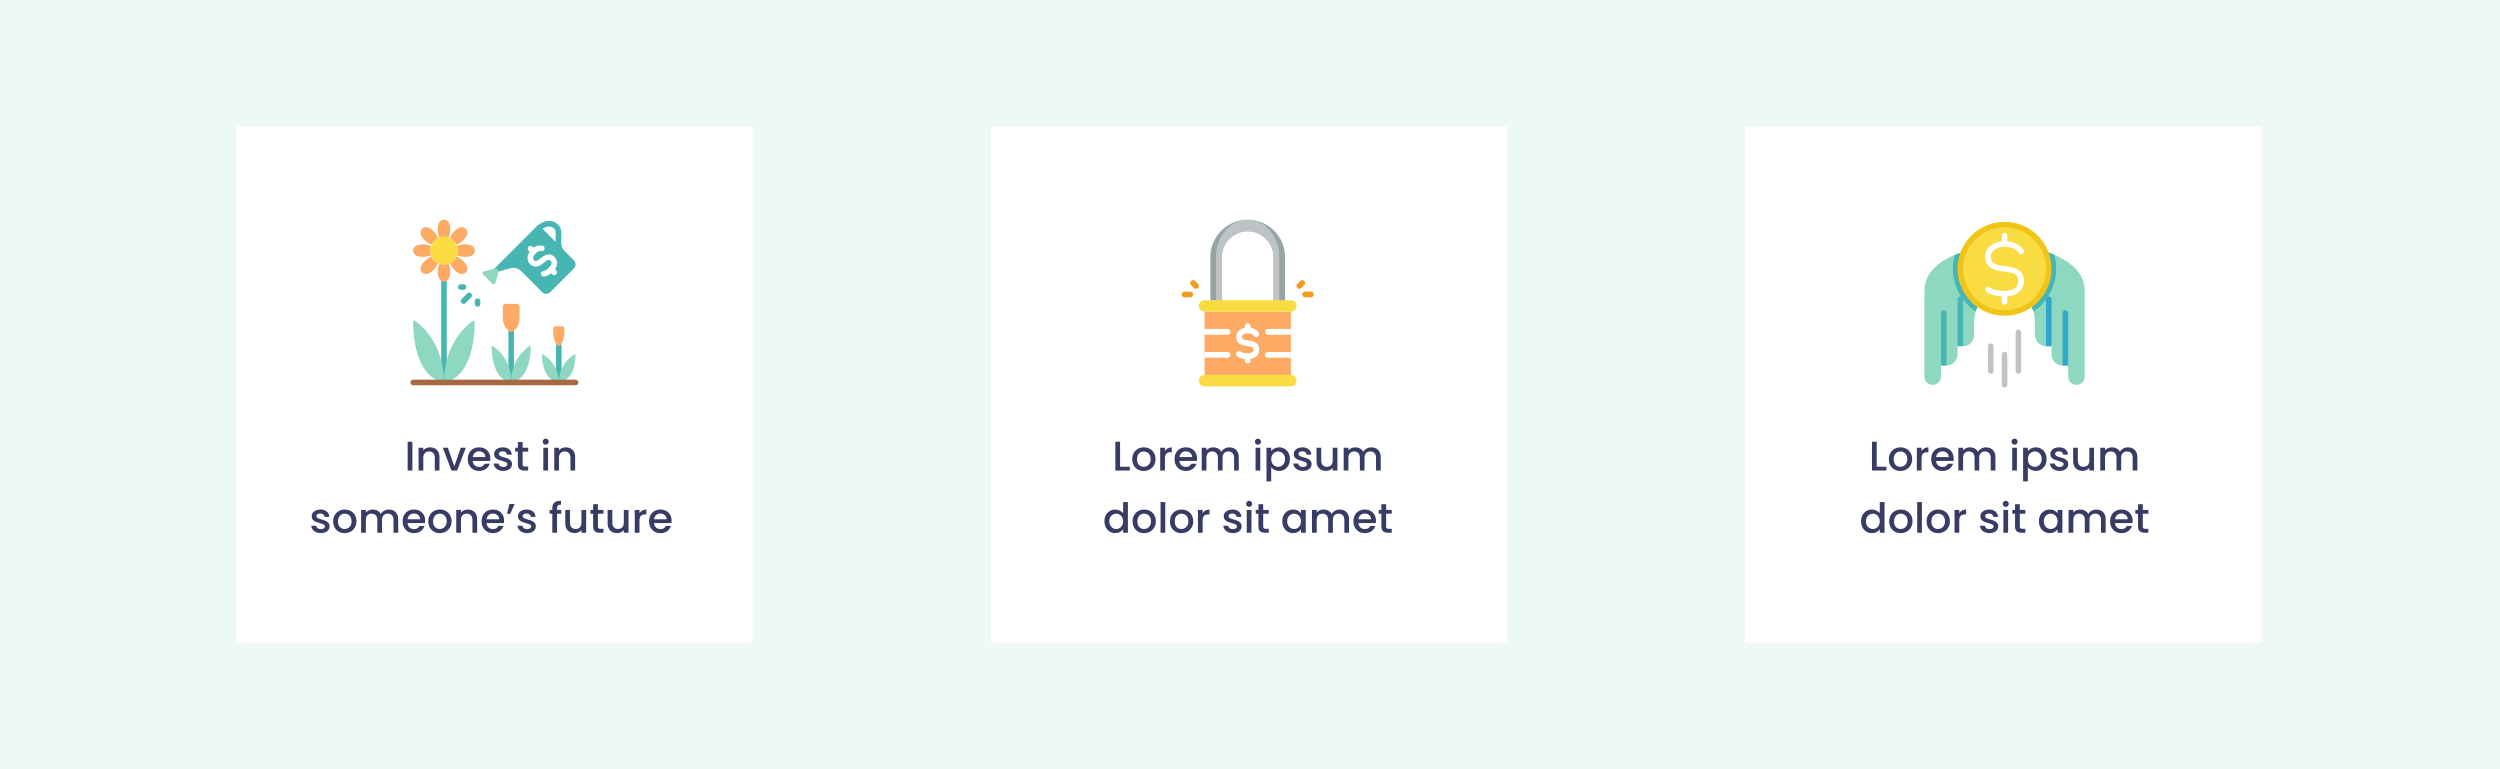<svg width="1206" height="371" viewBox="0 0 1206 371" fill="none" xmlns="http://www.w3.org/2000/svg">
<rect width="1206" height="371" fill="#EEF9F6"/>
<rect x="114" y="61" width="249" height="249" fill="white"/>
<path d="M272.145 120.891C268.868 117.609 272.746 111.915 269.279 108.458C266.16 105.302 261.648 106.444 258.751 109.378C258.229 109.901 258.229 110.758 258.751 111.281L270.213 122.763C270.736 123.286 271.591 123.286 272.113 122.763C272.636 122.239 272.636 121.415 272.145 120.891ZM261.68 110.425C263.532 109.14 265.67 108.696 267.332 110.329C268.519 111.551 267.965 113.898 267.965 116.721L261.68 110.425Z" fill="#47B6B2"/>
<path d="M246.592 185.849C245.848 185.849 245.247 185.246 245.247 184.501V160.126C245.247 159.381 245.848 158.778 246.592 158.778C247.336 158.778 247.938 159.381 247.938 160.126V184.485C247.938 185.231 247.336 185.849 246.592 185.849Z" fill="#47B6B2"/>
<path d="M269.564 185.849C268.82 185.849 268.219 185.246 268.219 184.501V166.898C268.219 166.152 268.82 165.55 269.564 165.55C270.308 165.55 270.91 166.152 270.91 166.898V184.485C270.91 185.231 270.308 185.849 269.564 185.849Z" fill="#47B6B2"/>
<path d="M220.201 123.952C220.153 124.063 220.106 124.158 220.042 124.253C218.982 126.077 217.145 127.298 215.055 127.552C212.966 127.822 210.892 127.092 209.403 125.601C208.39 124.571 207.725 123.254 207.519 121.843C207.424 121.161 207.424 120.463 207.519 119.765C207.63 119.068 207.836 118.386 208.168 117.751C209.118 115.864 210.907 114.532 212.997 114.151H213.504C214.786 114.009 216.084 114.247 217.24 114.849C218.839 115.658 220.042 117.085 220.612 118.782C221.182 120.479 221.008 122.35 220.201 123.952Z" fill="#F9DC41"/>
<path d="M214.169 185.849C213.425 185.849 212.823 185.246 212.823 184.501V135.767C212.823 135.022 213.425 134.419 214.169 134.419C214.913 134.419 215.514 135.022 215.514 135.767V184.485C215.514 185.231 214.913 185.849 214.169 185.849Z" fill="#47B6B2"/>
<path d="M214.169 184.485C214.169 184.485 199.714 183.946 199.303 155.384C199.287 155.131 199.429 154.909 199.635 154.782C199.857 154.671 200.126 154.687 200.316 154.829C203.72 157.161 214.169 166.343 214.169 184.485Z" fill="#8ED7C0"/>
<path d="M214.169 184.485C214.169 184.485 228.623 183.946 229.035 155.384C229.051 155.131 228.908 154.909 228.702 154.782C228.481 154.671 228.212 154.687 228.022 154.829C224.618 157.161 214.169 166.343 214.169 184.485Z" fill="#8ED7C0"/>
<path d="M246.592 184.485C246.592 184.485 255.791 184.168 256.044 167.278C256.028 167.136 255.933 166.993 255.806 166.93C255.664 166.866 255.506 166.866 255.379 166.945C249.679 170.942 246.371 177.539 246.592 184.485Z" fill="#8ED7C0"/>
<path d="M246.592 184.485C246.592 184.485 237.394 184.168 237.141 167.278C237.157 167.136 237.252 166.993 237.378 166.93C237.521 166.866 237.679 166.866 237.806 166.945C243.505 170.942 246.814 177.539 246.592 184.485Z" fill="#8ED7C0"/>
<path d="M207.804 123.175C203.815 124.682 199.303 123.936 199.303 120.891C199.303 117.847 203.815 117.085 207.804 118.608C207.282 120.083 207.282 121.7 207.804 123.175Z" fill="#FDAA64"/>
<path d="M211.287 127.013C209.53 130.898 205.81 133.563 203.656 131.422C201.503 129.265 204.163 125.538 208.042 123.778C208.723 125.189 209.862 126.347 211.287 127.013Z" fill="#FDAA64"/>
<path d="M214.169 135.767C211.129 135.767 210.369 131.247 211.889 127.251C213.361 127.758 214.976 127.758 216.448 127.251C217.968 131.247 217.208 135.767 214.169 135.767Z" fill="#FDAA64"/>
<path d="M224.681 131.422C222.528 133.578 218.807 130.914 217.05 127.029C218.475 126.363 219.631 125.205 220.296 123.778C224.159 125.522 226.834 129.265 224.681 131.422Z" fill="#FDAA64"/>
<path d="M229.035 120.891C229.035 123.936 224.523 124.698 220.533 123.175C221.056 121.7 221.056 120.083 220.533 118.608C224.523 117.085 229.035 117.847 229.035 120.891Z" fill="#FDAA64"/>
<path d="M220.296 118.005C219.631 116.578 218.475 115.42 217.05 114.754C218.807 110.869 222.528 108.204 224.681 110.361C226.834 112.502 224.159 116.245 220.296 118.005Z" fill="#FDAA64"/>
<path d="M216.448 114.516C214.976 113.993 213.361 113.993 211.889 114.516C210.369 110.52 211.129 106 214.169 106C217.208 106 217.968 110.52 216.448 114.516Z" fill="#FDAA64"/>
<path d="M211.287 114.754C209.862 115.436 208.723 116.578 208.042 118.005C204.179 116.245 201.503 112.502 203.656 110.361C205.81 108.22 209.53 110.869 211.287 114.754Z" fill="#FDAA64"/>
<path d="M276.863 129.487L265.4 140.969C264.894 141.476 264.213 141.762 263.485 141.762C262.757 141.762 262.076 141.476 261.569 140.969L251.389 130.771C249.996 129.392 247.97 128.868 246.086 129.423L235.747 132.357C260.888 107.221 259.004 109.045 259.749 108.49L276.863 125.649C277.369 126.157 277.654 126.838 277.654 127.568C277.654 128.297 277.369 128.979 276.863 129.487Z" fill="#47B6B2"/>
<path d="M240.45 131.216C240.576 130.756 240.434 130.248 240.101 129.915C239.769 129.582 239.262 129.439 238.787 129.566L233.468 130.914C233.151 131.025 232.914 131.311 232.85 131.644C232.803 131.977 232.929 132.326 233.199 132.532L237.394 136.734C237.6 137.004 237.948 137.147 238.281 137.083C238.613 137.036 238.898 136.798 239.009 136.465L240.45 131.216Z" fill="#8ED7C0"/>
<path d="M223.62 146.599C223.066 146.599 222.575 146.265 222.37 145.758C222.164 145.251 222.275 144.664 222.67 144.283L225.378 141.571C225.9 141.048 226.771 141.048 227.293 141.571C227.816 142.095 227.816 142.967 227.293 143.49C224.349 146.456 224.349 146.599 223.62 146.599Z" fill="#47B6B2"/>
<path d="M230.38 147.947C229.636 147.947 229.035 147.344 229.035 146.599V145.251C229.035 144.505 229.636 143.903 230.38 143.903C231.125 143.903 231.726 144.505 231.726 145.251V146.599C231.726 147.344 231.125 147.947 230.38 147.947Z" fill="#47B6B2"/>
<path d="M223.62 139.827H222.275C221.531 139.827 220.929 139.224 220.929 138.479C220.929 137.733 221.531 137.131 222.275 137.131H223.62C224.364 137.131 224.966 137.733 224.966 138.479C224.982 139.224 224.364 139.827 223.62 139.827Z" fill="#47B6B2"/>
<path d="M246.592 160.126C247.938 160.126 250.645 157.414 250.645 153.354V147.947C250.645 147.201 250.044 146.599 249.3 146.599H243.901C243.157 146.599 242.555 147.201 242.555 147.947V153.354C242.539 157.43 245.247 160.126 246.592 160.126Z" fill="#FDAA64"/>
<path d="M269.564 184.485C269.564 184.485 277.448 184.247 277.67 171.259C277.654 171.132 277.559 171.037 277.448 170.974C277.338 170.91 277.211 170.926 277.1 170.989C272.382 173.844 269.517 178.982 269.564 184.485Z" fill="#8ED7C0"/>
<path d="M269.564 184.485C269.564 184.485 261.68 184.247 261.458 171.259C261.474 171.132 261.569 171.037 261.68 170.973C261.791 170.926 261.917 170.926 262.028 170.989C266.746 173.844 269.612 178.982 269.564 184.485Z" fill="#8ED7C0"/>
<path d="M269.564 166.898C270.467 166.898 272.271 164.186 272.271 160.126V158.778C272.271 158.033 271.86 157.43 271.369 157.43H267.775C267.269 157.43 266.873 158.033 266.873 158.778V160.126C266.857 164.186 268.646 166.898 269.564 166.898Z" fill="#FDAA64"/>
<path d="M277.67 185.849H199.303C198.559 185.849 197.957 185.246 197.957 184.501C197.957 183.756 198.559 183.153 199.303 183.153H277.654C278.398 183.153 279 183.756 279 184.501C279 185.246 278.414 185.849 277.67 185.849Z" fill="#A56A43"/>
<path d="M262.297 133.452C261.553 133.452 260.952 132.849 260.952 132.104C260.952 131.358 261.553 130.756 262.297 130.756C263.327 130.438 264.229 129.836 264.926 129.011C265.86 128.075 266.572 126.838 265.638 125.903C264.704 124.951 264.292 125.221 262.392 126.743C260.841 127.949 258.229 129.994 255.632 127.346C253.622 125.332 254.492 122.271 256.345 120.416C257.706 118.846 259.796 118.116 261.838 118.513C262.487 118.766 262.852 119.464 262.662 120.146C262.472 120.828 261.807 121.24 261.126 121.113C259.036 120.669 256.171 124.079 257.548 125.443C258.339 126.252 258.83 126.125 260.778 124.618C262.329 123.397 264.941 121.367 267.538 124.016C268.963 125.443 269.643 128.075 266.825 130.962C264.419 133.341 262.646 133.452 262.297 133.452Z" fill="white"/>
<path d="M267.316 132.738C266.572 132.738 266.335 132.31 264.941 130.914C264.688 130.66 264.546 130.312 264.546 129.947C264.546 129.582 264.688 129.233 264.941 128.979C265.195 128.726 265.543 128.583 265.907 128.583C266.271 128.583 266.62 128.726 266.857 128.995L268.282 130.423C268.662 130.819 268.773 131.39 268.567 131.897C268.361 132.421 267.854 132.738 267.316 132.738Z" fill="white"/>
<path d="M257.295 122.683C256.55 122.683 256.297 122.271 254.904 120.86C254.445 120.32 254.477 119.528 254.967 119.02C255.474 118.513 256.266 118.497 256.804 118.957L258.245 120.384C258.624 120.765 258.735 121.351 258.529 121.859C258.324 122.35 257.833 122.683 257.295 122.683Z" fill="white"/>
<path d="M198.925 213.1V227H196.645V213.1H198.925ZM207.478 215.8C208.345 215.8 209.118 215.98 209.798 216.34C210.491 216.7 211.031 217.233 211.418 217.94C211.805 218.647 211.998 219.5 211.998 220.5V227H209.738V220.84C209.738 219.853 209.491 219.1 208.998 218.58C208.505 218.047 207.831 217.78 206.978 217.78C206.125 217.78 205.445 218.047 204.938 218.58C204.445 219.1 204.198 219.853 204.198 220.84V227H201.918V215.98H204.198V217.24C204.571 216.787 205.045 216.433 205.618 216.18C206.205 215.927 206.825 215.8 207.478 215.8ZM219.166 224.96L222.286 215.98H224.706L220.506 227H217.786L213.606 215.98H216.046L219.166 224.96ZM236.53 221.22C236.53 221.633 236.503 222.007 236.45 222.34H228.03C228.096 223.22 228.423 223.927 229.01 224.46C229.596 224.993 230.316 225.26 231.17 225.26C232.396 225.26 233.263 224.747 233.77 223.72H236.23C235.896 224.733 235.29 225.567 234.41 226.22C233.543 226.86 232.463 227.18 231.17 227.18C230.116 227.18 229.17 226.947 228.33 226.48C227.503 226 226.85 225.333 226.37 224.48C225.903 223.613 225.67 222.613 225.67 221.48C225.67 220.347 225.896 219.353 226.35 218.5C226.816 217.633 227.463 216.967 228.29 216.5C229.13 216.033 230.09 215.8 231.17 215.8C232.21 215.8 233.136 216.027 233.95 216.48C234.763 216.933 235.396 217.573 235.85 218.4C236.303 219.213 236.53 220.153 236.53 221.22ZM234.15 220.5C234.136 219.66 233.836 218.987 233.25 218.48C232.663 217.973 231.936 217.72 231.07 217.72C230.283 217.72 229.61 217.973 229.05 218.48C228.49 218.973 228.156 219.647 228.05 220.5H234.15ZM242.773 227.18C241.907 227.18 241.127 227.027 240.433 226.72C239.753 226.4 239.213 225.973 238.813 225.44C238.413 224.893 238.2 224.287 238.173 223.62H240.533C240.573 224.087 240.793 224.48 241.193 224.8C241.607 225.107 242.12 225.26 242.733 225.26C243.373 225.26 243.867 225.14 244.213 224.9C244.573 224.647 244.753 224.327 244.753 223.94C244.753 223.527 244.553 223.22 244.153 223.02C243.767 222.82 243.147 222.6 242.293 222.36C241.467 222.133 240.793 221.913 240.273 221.7C239.753 221.487 239.3 221.16 238.913 220.72C238.54 220.28 238.353 219.7 238.353 218.98C238.353 218.393 238.527 217.86 238.873 217.38C239.22 216.887 239.713 216.5 240.353 216.22C241.007 215.94 241.753 215.8 242.593 215.8C243.847 215.8 244.853 216.12 245.613 216.76C246.387 217.387 246.8 218.247 246.853 219.34H244.573C244.533 218.847 244.333 218.453 243.973 218.16C243.613 217.867 243.127 217.72 242.513 217.72C241.913 217.72 241.453 217.833 241.133 218.06C240.813 218.287 240.653 218.587 240.653 218.96C240.653 219.253 240.76 219.5 240.973 219.7C241.187 219.9 241.447 220.06 241.753 220.18C242.06 220.287 242.513 220.427 243.113 220.6C243.913 220.813 244.567 221.033 245.073 221.26C245.593 221.473 246.04 221.793 246.413 222.22C246.787 222.647 246.98 223.213 246.993 223.92C246.993 224.547 246.82 225.107 246.473 225.6C246.127 226.093 245.633 226.48 244.993 226.76C244.367 227.04 243.627 227.18 242.773 227.18ZM252.117 217.84V223.94C252.117 224.353 252.21 224.653 252.397 224.84C252.597 225.013 252.93 225.1 253.397 225.1H254.797V227H252.997C251.97 227 251.184 226.76 250.637 226.28C250.09 225.8 249.817 225.02 249.817 223.94V217.84H248.517V215.98H249.817V213.24H252.117V215.98H254.797V217.84H252.117ZM263.254 214.52C262.84 214.52 262.494 214.38 262.214 214.1C261.934 213.82 261.794 213.473 261.794 213.06C261.794 212.647 261.934 212.3 262.214 212.02C262.494 211.74 262.84 211.6 263.254 211.6C263.654 211.6 263.994 211.74 264.274 212.02C264.554 212.3 264.694 212.647 264.694 213.06C264.694 213.473 264.554 213.82 264.274 214.1C263.994 214.38 263.654 214.52 263.254 214.52ZM264.374 215.98V227H262.094V215.98H264.374ZM272.927 215.8C273.794 215.8 274.567 215.98 275.247 216.34C275.941 216.7 276.481 217.233 276.867 217.94C277.254 218.647 277.447 219.5 277.447 220.5V227H275.187V220.84C275.187 219.853 274.941 219.1 274.447 218.58C273.954 218.047 273.281 217.78 272.427 217.78C271.574 217.78 270.894 218.047 270.387 218.58C269.894 219.1 269.647 219.853 269.647 220.84V227H267.367V215.98H269.647V217.24C270.021 216.787 270.494 216.433 271.067 216.18C271.654 215.927 272.274 215.8 272.927 215.8ZM154.775 257.18C153.909 257.18 153.129 257.027 152.435 256.72C151.755 256.4 151.215 255.973 150.815 255.44C150.415 254.893 150.202 254.287 150.175 253.62H152.535C152.575 254.087 152.795 254.48 153.195 254.8C153.609 255.107 154.122 255.26 154.735 255.26C155.375 255.26 155.869 255.14 156.215 254.9C156.575 254.647 156.755 254.327 156.755 253.94C156.755 253.527 156.555 253.22 156.155 253.02C155.769 252.82 155.149 252.6 154.295 252.36C153.469 252.133 152.795 251.913 152.275 251.7C151.755 251.487 151.302 251.16 150.915 250.72C150.542 250.28 150.355 249.7 150.355 248.98C150.355 248.393 150.529 247.86 150.875 247.38C151.222 246.887 151.715 246.5 152.355 246.22C153.009 245.94 153.755 245.8 154.595 245.8C155.849 245.8 156.855 246.12 157.615 246.76C158.389 247.387 158.802 248.247 158.855 249.34H156.575C156.535 248.847 156.335 248.453 155.975 248.16C155.615 247.867 155.129 247.72 154.515 247.72C153.915 247.72 153.455 247.833 153.135 248.06C152.815 248.287 152.655 248.587 152.655 248.96C152.655 249.253 152.762 249.5 152.975 249.7C153.189 249.9 153.449 250.06 153.755 250.18C154.062 250.287 154.515 250.427 155.115 250.6C155.915 250.813 156.569 251.033 157.075 251.26C157.595 251.473 158.042 251.793 158.415 252.22C158.789 252.647 158.982 253.213 158.995 253.92C158.995 254.547 158.822 255.107 158.475 255.6C158.129 256.093 157.635 256.48 156.995 256.76C156.369 257.04 155.629 257.18 154.775 257.18ZM166.239 257.18C165.199 257.18 164.259 256.947 163.419 256.48C162.579 256 161.919 255.333 161.439 254.48C160.959 253.613 160.719 252.613 160.719 251.48C160.719 250.36 160.966 249.367 161.459 248.5C161.952 247.633 162.626 246.967 163.479 246.5C164.332 246.033 165.286 245.8 166.339 245.8C167.392 245.8 168.346 246.033 169.199 246.5C170.052 246.967 170.726 247.633 171.219 248.5C171.712 249.367 171.959 250.36 171.959 251.48C171.959 252.6 171.706 253.593 171.199 254.46C170.692 255.327 169.999 256 169.119 256.48C168.252 256.947 167.292 257.18 166.239 257.18ZM166.239 255.2C166.826 255.2 167.372 255.06 167.879 254.78C168.399 254.5 168.819 254.08 169.139 253.52C169.459 252.96 169.619 252.28 169.619 251.48C169.619 250.68 169.466 250.007 169.159 249.46C168.852 248.9 168.446 248.48 167.939 248.2C167.432 247.92 166.886 247.78 166.299 247.78C165.712 247.78 165.166 247.92 164.659 248.2C164.166 248.48 163.772 248.9 163.479 249.46C163.186 250.007 163.039 250.68 163.039 251.48C163.039 252.667 163.339 253.587 163.939 254.24C164.552 254.88 165.319 255.2 166.239 255.2ZM187.553 245.8C188.42 245.8 189.193 245.98 189.873 246.34C190.566 246.7 191.106 247.233 191.493 247.94C191.893 248.647 192.093 249.5 192.093 250.5V257H189.833V250.84C189.833 249.853 189.586 249.1 189.093 248.58C188.6 248.047 187.926 247.78 187.073 247.78C186.22 247.78 185.54 248.047 185.033 248.58C184.54 249.1 184.293 249.853 184.293 250.84V257H182.033V250.84C182.033 249.853 181.786 249.1 181.293 248.58C180.8 248.047 180.126 247.78 179.273 247.78C178.42 247.78 177.74 248.047 177.233 248.58C176.74 249.1 176.493 249.853 176.493 250.84V257H174.213V245.98H176.493V247.24C176.866 246.787 177.34 246.433 177.913 246.18C178.486 245.927 179.1 245.8 179.753 245.8C180.633 245.8 181.42 245.987 182.113 246.36C182.806 246.733 183.34 247.273 183.713 247.98C184.046 247.313 184.566 246.787 185.273 246.4C185.98 246 186.74 245.8 187.553 245.8ZM205.094 251.22C205.094 251.633 205.067 252.007 205.014 252.34H196.594C196.661 253.22 196.987 253.927 197.574 254.46C198.161 254.993 198.881 255.26 199.734 255.26C200.961 255.26 201.827 254.747 202.334 253.72H204.794C204.461 254.733 203.854 255.567 202.974 256.22C202.107 256.86 201.027 257.18 199.734 257.18C198.681 257.18 197.734 256.947 196.894 256.48C196.067 256 195.414 255.333 194.934 254.48C194.467 253.613 194.234 252.613 194.234 251.48C194.234 250.347 194.461 249.353 194.914 248.5C195.381 247.633 196.027 246.967 196.854 246.5C197.694 246.033 198.654 245.8 199.734 245.8C200.774 245.8 201.701 246.027 202.514 246.48C203.327 246.933 203.961 247.573 204.414 248.4C204.867 249.213 205.094 250.153 205.094 251.22ZM202.714 250.5C202.701 249.66 202.401 248.987 201.814 248.48C201.227 247.973 200.501 247.72 199.634 247.72C198.847 247.72 198.174 247.973 197.614 248.48C197.054 248.973 196.721 249.647 196.614 250.5H202.714ZM212.118 257.18C211.078 257.18 210.138 256.947 209.298 256.48C208.458 256 207.798 255.333 207.318 254.48C206.838 253.613 206.598 252.613 206.598 251.48C206.598 250.36 206.845 249.367 207.338 248.5C207.831 247.633 208.505 246.967 209.358 246.5C210.211 246.033 211.165 245.8 212.218 245.8C213.271 245.8 214.225 246.033 215.078 246.5C215.931 246.967 216.605 247.633 217.098 248.5C217.591 249.367 217.838 250.36 217.838 251.48C217.838 252.6 217.585 253.593 217.078 254.46C216.571 255.327 215.878 256 214.998 256.48C214.131 256.947 213.171 257.18 212.118 257.18ZM212.118 255.2C212.705 255.2 213.251 255.06 213.758 254.78C214.278 254.5 214.698 254.08 215.018 253.52C215.338 252.96 215.498 252.28 215.498 251.48C215.498 250.68 215.345 250.007 215.038 249.46C214.731 248.9 214.325 248.48 213.818 248.2C213.311 247.92 212.765 247.78 212.178 247.78C211.591 247.78 211.045 247.92 210.538 248.2C210.045 248.48 209.651 248.9 209.358 249.46C209.065 250.007 208.918 250.68 208.918 251.48C208.918 252.667 209.218 253.587 209.818 254.24C210.431 254.88 211.198 255.2 212.118 255.2ZM225.652 245.8C226.518 245.8 227.292 245.98 227.972 246.34C228.665 246.7 229.205 247.233 229.592 247.94C229.978 248.647 230.172 249.5 230.172 250.5V257H227.912V250.84C227.912 249.853 227.665 249.1 227.172 248.58C226.678 248.047 226.005 247.78 225.152 247.78C224.298 247.78 223.618 248.047 223.112 248.58C222.618 249.1 222.372 249.853 222.372 250.84V257H220.092V245.98H222.372V247.24C222.745 246.787 223.218 246.433 223.792 246.18C224.378 245.927 224.998 245.8 225.652 245.8ZM243.18 251.22C243.18 251.633 243.153 252.007 243.1 252.34H234.68C234.747 253.22 235.073 253.927 235.66 254.46C236.247 254.993 236.967 255.26 237.82 255.26C239.047 255.26 239.913 254.747 240.42 253.72H242.88C242.547 254.733 241.94 255.567 241.06 256.22C240.193 256.86 239.113 257.18 237.82 257.18C236.767 257.18 235.82 256.947 234.98 256.48C234.153 256 233.5 255.333 233.02 254.48C232.553 253.613 232.32 252.613 232.32 251.48C232.32 250.347 232.547 249.353 233 248.5C233.467 247.633 234.113 246.967 234.94 246.5C235.78 246.033 236.74 245.8 237.82 245.8C238.86 245.8 239.787 246.027 240.6 246.48C241.413 246.933 242.047 247.573 242.5 248.4C242.953 249.213 243.18 250.153 243.18 251.22ZM240.8 250.5C240.787 249.66 240.487 248.987 239.9 248.48C239.313 247.973 238.587 247.72 237.72 247.72C236.933 247.72 236.26 247.973 235.7 248.48C235.14 248.973 234.807 249.647 234.7 250.5H240.8ZM245.784 243.1H248.264L246.164 247.86H244.564L245.784 243.1ZM254.268 257.18C253.401 257.18 252.621 257.027 251.928 256.72C251.248 256.4 250.708 255.973 250.308 255.44C249.908 254.893 249.694 254.287 249.668 253.62H252.028C252.068 254.087 252.288 254.48 252.688 254.8C253.101 255.107 253.614 255.26 254.228 255.26C254.868 255.26 255.361 255.14 255.708 254.9C256.068 254.647 256.248 254.327 256.248 253.94C256.248 253.527 256.048 253.22 255.648 253.02C255.261 252.82 254.641 252.6 253.788 252.36C252.961 252.133 252.288 251.913 251.768 251.7C251.248 251.487 250.794 251.16 250.408 250.72C250.034 250.28 249.848 249.7 249.848 248.98C249.848 248.393 250.021 247.86 250.368 247.38C250.714 246.887 251.208 246.5 251.848 246.22C252.501 245.94 253.248 245.8 254.088 245.8C255.341 245.8 256.348 246.12 257.108 246.76C257.881 247.387 258.294 248.247 258.348 249.34H256.068C256.028 248.847 255.828 248.453 255.468 248.16C255.108 247.867 254.621 247.72 254.008 247.72C253.408 247.72 252.948 247.833 252.628 248.06C252.308 248.287 252.148 248.587 252.148 248.96C252.148 249.253 252.254 249.5 252.468 249.7C252.681 249.9 252.941 250.06 253.248 250.18C253.554 250.287 254.008 250.427 254.608 250.6C255.408 250.813 256.061 251.033 256.568 251.26C257.088 251.473 257.534 251.793 257.908 252.22C258.281 252.647 258.474 253.213 258.488 253.92C258.488 254.547 258.314 255.107 257.968 255.6C257.621 256.093 257.128 256.48 256.488 256.76C255.861 257.04 255.121 257.18 254.268 257.18ZM270.766 247.84H268.726V257H266.426V247.84H265.126V245.98H266.426V245.2C266.426 243.933 266.76 243.013 267.426 242.44C268.106 241.853 269.166 241.56 270.606 241.56V243.46C269.913 243.46 269.426 243.593 269.146 243.86C268.866 244.113 268.726 244.56 268.726 245.2V245.98H270.766V247.84ZM282.767 245.98V257H280.487V255.7C280.127 256.153 279.654 256.513 279.067 256.78C278.494 257.033 277.88 257.16 277.227 257.16C276.36 257.16 275.58 256.98 274.887 256.62C274.207 256.26 273.667 255.727 273.267 255.02C272.88 254.313 272.687 253.46 272.687 252.46V245.98H274.947V252.12C274.947 253.107 275.194 253.867 275.687 254.4C276.18 254.92 276.854 255.18 277.707 255.18C278.56 255.18 279.234 254.92 279.727 254.4C280.234 253.867 280.487 253.107 280.487 252.12V245.98H282.767ZM288.435 247.84V253.94C288.435 254.353 288.529 254.653 288.715 254.84C288.915 255.013 289.249 255.1 289.715 255.1H291.115V257H289.315C288.289 257 287.502 256.76 286.955 256.28C286.409 255.8 286.135 255.02 286.135 253.94V247.84H284.835V245.98H286.135V243.24H288.435V245.98H291.115V247.84H288.435ZM303.197 245.98V257H300.917V255.7C300.557 256.153 300.083 256.513 299.497 256.78C298.923 257.033 298.31 257.16 297.657 257.16C296.79 257.16 296.01 256.98 295.317 256.62C294.637 256.26 294.097 255.727 293.697 255.02C293.31 254.313 293.117 253.46 293.117 252.46V245.98H295.377V252.12C295.377 253.107 295.623 253.867 296.117 254.4C296.61 254.92 297.283 255.18 298.137 255.18C298.99 255.18 299.663 254.92 300.157 254.4C300.663 253.867 300.917 253.107 300.917 252.12V245.98H303.197ZM308.485 247.58C308.818 247.02 309.258 246.587 309.805 246.28C310.365 245.96 311.025 245.8 311.785 245.8V248.16H311.205C310.312 248.16 309.632 248.387 309.165 248.84C308.712 249.293 308.485 250.08 308.485 251.2V257H306.205V245.98H308.485V247.58ZM323.981 251.22C323.981 251.633 323.954 252.007 323.901 252.34H315.481C315.548 253.22 315.874 253.927 316.461 254.46C317.048 254.993 317.768 255.26 318.621 255.26C319.848 255.26 320.714 254.747 321.221 253.72H323.681C323.348 254.733 322.741 255.567 321.861 256.22C320.994 256.86 319.914 257.18 318.621 257.18C317.568 257.18 316.621 256.947 315.781 256.48C314.954 256 314.301 255.333 313.821 254.48C313.354 253.613 313.121 252.613 313.121 251.48C313.121 250.347 313.348 249.353 313.801 248.5C314.268 247.633 314.914 246.967 315.741 246.5C316.581 246.033 317.541 245.8 318.621 245.8C319.661 245.8 320.588 246.027 321.401 246.48C322.214 246.933 322.848 247.573 323.301 248.4C323.754 249.213 323.981 250.153 323.981 251.22ZM321.601 250.5C321.588 249.66 321.288 248.987 320.701 248.48C320.114 247.973 319.388 247.72 318.521 247.72C317.734 247.72 317.061 247.973 316.501 248.48C315.941 248.973 315.608 249.647 315.501 250.5H321.601Z" fill="#363C63"/>
<rect x="478" y="61" width="249" height="249" fill="white"/>
<path d="M540.321 225.16H545.021V227H538.041V213.1H540.321V225.16ZM551.708 227.18C550.668 227.18 549.728 226.947 548.888 226.48C548.048 226 547.388 225.333 546.908 224.48C546.428 223.613 546.188 222.613 546.188 221.48C546.188 220.36 546.434 219.367 546.928 218.5C547.421 217.633 548.094 216.967 548.948 216.5C549.801 216.033 550.754 215.8 551.808 215.8C552.861 215.8 553.814 216.033 554.668 216.5C555.521 216.967 556.194 217.633 556.688 218.5C557.181 219.367 557.428 220.36 557.428 221.48C557.428 222.6 557.174 223.593 556.668 224.46C556.161 225.327 555.468 226 554.588 226.48C553.721 226.947 552.761 227.18 551.708 227.18ZM551.708 225.2C552.294 225.2 552.841 225.06 553.348 224.78C553.868 224.5 554.288 224.08 554.608 223.52C554.928 222.96 555.088 222.28 555.088 221.48C555.088 220.68 554.934 220.007 554.628 219.46C554.321 218.9 553.914 218.48 553.408 218.2C552.901 217.92 552.354 217.78 551.768 217.78C551.181 217.78 550.634 217.92 550.128 218.2C549.634 218.48 549.241 218.9 548.948 219.46C548.654 220.007 548.508 220.68 548.508 221.48C548.508 222.667 548.808 223.587 549.408 224.24C550.021 224.88 550.788 225.2 551.708 225.2ZM561.962 217.58C562.295 217.02 562.735 216.587 563.282 216.28C563.842 215.96 564.502 215.8 565.262 215.8V218.16H564.682C563.788 218.16 563.108 218.387 562.642 218.84C562.188 219.293 561.962 220.08 561.962 221.2V227H559.682V215.98H561.962V217.58ZM577.457 221.22C577.457 221.633 577.431 222.007 577.377 222.34H568.957C569.024 223.22 569.351 223.927 569.937 224.46C570.524 224.993 571.244 225.26 572.097 225.26C573.324 225.26 574.191 224.747 574.697 223.72H577.157C576.824 224.733 576.217 225.567 575.337 226.22C574.471 226.86 573.391 227.18 572.097 227.18C571.044 227.18 570.097 226.947 569.257 226.48C568.431 226 567.777 225.333 567.297 224.48C566.831 223.613 566.597 222.613 566.597 221.48C566.597 220.347 566.824 219.353 567.277 218.5C567.744 217.633 568.391 216.967 569.217 216.5C570.057 216.033 571.017 215.8 572.097 215.8C573.137 215.8 574.064 216.027 574.877 216.48C575.691 216.933 576.324 217.573 576.777 218.4C577.231 219.213 577.457 220.153 577.457 221.22ZM575.077 220.5C575.064 219.66 574.764 218.987 574.177 218.48C573.591 217.973 572.864 217.72 571.997 217.72C571.211 217.72 570.537 217.973 569.977 218.48C569.417 218.973 569.084 219.647 568.977 220.5H575.077ZM593.041 215.8C593.908 215.8 594.681 215.98 595.361 216.34C596.055 216.7 596.595 217.233 596.981 217.94C597.381 218.647 597.581 219.5 597.581 220.5V227H595.321V220.84C595.321 219.853 595.075 219.1 594.581 218.58C594.088 218.047 593.415 217.78 592.561 217.78C591.708 217.78 591.028 218.047 590.521 218.58C590.028 219.1 589.781 219.853 589.781 220.84V227H587.521V220.84C587.521 219.853 587.275 219.1 586.781 218.58C586.288 218.047 585.615 217.78 584.761 217.78C583.908 217.78 583.228 218.047 582.721 218.58C582.228 219.1 581.981 219.853 581.981 220.84V227H579.701V215.98H581.981V217.24C582.355 216.787 582.828 216.433 583.401 216.18C583.975 215.927 584.588 215.8 585.241 215.8C586.121 215.8 586.908 215.987 587.601 216.36C588.295 216.733 588.828 217.273 589.201 217.98C589.535 217.313 590.055 216.787 590.761 216.4C591.468 216 592.228 215.8 593.041 215.8ZM606.838 214.52C606.424 214.52 606.078 214.38 605.798 214.1C605.518 213.82 605.378 213.473 605.378 213.06C605.378 212.647 605.518 212.3 605.798 212.02C606.078 211.74 606.424 211.6 606.838 211.6C607.238 211.6 607.578 211.74 607.858 212.02C608.138 212.3 608.278 212.647 608.278 213.06C608.278 213.473 608.138 213.82 607.858 214.1C607.578 214.38 607.238 214.52 606.838 214.52ZM607.958 215.98V227H605.678V215.98H607.958ZM613.231 217.6C613.618 217.093 614.145 216.667 614.811 216.32C615.478 215.973 616.231 215.8 617.071 215.8C618.031 215.8 618.905 216.04 619.691 216.52C620.491 216.987 621.118 217.647 621.571 218.5C622.025 219.353 622.251 220.333 622.251 221.44C622.251 222.547 622.025 223.54 621.571 224.42C621.118 225.287 620.491 225.967 619.691 226.46C618.905 226.94 618.031 227.18 617.071 227.18C616.231 227.18 615.485 227.013 614.831 226.68C614.178 226.333 613.645 225.907 613.231 225.4V232.24H610.951V215.98H613.231V217.6ZM619.931 221.44C619.931 220.68 619.771 220.027 619.451 219.48C619.145 218.92 618.731 218.5 618.211 218.22C617.705 217.927 617.158 217.78 616.571 217.78C615.998 217.78 615.451 217.927 614.931 218.22C614.425 218.513 614.011 218.94 613.691 219.5C613.385 220.06 613.231 220.72 613.231 221.48C613.231 222.24 613.385 222.907 613.691 223.48C614.011 224.04 614.425 224.467 614.931 224.76C615.451 225.053 615.998 225.2 616.571 225.2C617.158 225.2 617.705 225.053 618.211 224.76C618.731 224.453 619.145 224.013 619.451 223.44C619.771 222.867 619.931 222.2 619.931 221.44ZM628.506 227.18C627.639 227.18 626.859 227.027 626.166 226.72C625.486 226.4 624.946 225.973 624.546 225.44C624.146 224.893 623.933 224.287 623.906 223.62H626.266C626.306 224.087 626.526 224.48 626.926 224.8C627.339 225.107 627.853 225.26 628.466 225.26C629.106 225.26 629.599 225.14 629.946 224.9C630.306 224.647 630.486 224.327 630.486 223.94C630.486 223.527 630.286 223.22 629.886 223.02C629.499 222.82 628.879 222.6 628.026 222.36C627.199 222.133 626.526 221.913 626.006 221.7C625.486 221.487 625.033 221.16 624.646 220.72C624.273 220.28 624.086 219.7 624.086 218.98C624.086 218.393 624.259 217.86 624.606 217.38C624.953 216.887 625.446 216.5 626.086 216.22C626.739 215.94 627.486 215.8 628.326 215.8C629.579 215.8 630.586 216.12 631.346 216.76C632.119 217.387 632.533 218.247 632.586 219.34H630.306C630.266 218.847 630.066 218.453 629.706 218.16C629.346 217.867 628.859 217.72 628.246 217.72C627.646 217.72 627.186 217.833 626.866 218.06C626.546 218.287 626.386 218.587 626.386 218.96C626.386 219.253 626.493 219.5 626.706 219.7C626.919 219.9 627.179 220.06 627.486 220.18C627.793 220.287 628.246 220.427 628.846 220.6C629.646 220.813 630.299 221.033 630.806 221.26C631.326 221.473 631.773 221.793 632.146 222.22C632.519 222.647 632.713 223.213 632.726 223.92C632.726 224.547 632.553 225.107 632.206 225.6C631.859 226.093 631.366 226.48 630.726 226.76C630.099 227.04 629.359 227.18 628.506 227.18ZM645.169 215.98V227H642.889V225.7C642.529 226.153 642.056 226.513 641.469 226.78C640.896 227.033 640.283 227.16 639.629 227.16C638.763 227.16 637.983 226.98 637.289 226.62C636.609 226.26 636.069 225.727 635.669 225.02C635.283 224.313 635.089 223.46 635.089 222.46V215.98H637.349V222.12C637.349 223.107 637.596 223.867 638.089 224.4C638.583 224.92 639.256 225.18 640.109 225.18C640.963 225.18 641.636 224.92 642.129 224.4C642.636 223.867 642.889 223.107 642.889 222.12V215.98H645.169ZM661.518 215.8C662.384 215.8 663.158 215.98 663.838 216.34C664.531 216.7 665.071 217.233 665.458 217.94C665.858 218.647 666.058 219.5 666.058 220.5V227H663.798V220.84C663.798 219.853 663.551 219.1 663.058 218.58C662.564 218.047 661.891 217.78 661.038 217.78C660.184 217.78 659.504 218.047 658.998 218.58C658.504 219.1 658.258 219.853 658.258 220.84V227H655.998V220.84C655.998 219.853 655.751 219.1 655.258 218.58C654.764 218.047 654.091 217.78 653.238 217.78C652.384 217.78 651.704 218.047 651.198 218.58C650.704 219.1 650.458 219.853 650.458 220.84V227H648.178V215.98H650.458V217.24C650.831 216.787 651.304 216.433 651.878 216.18C652.451 215.927 653.064 215.8 653.718 215.8C654.598 215.8 655.384 215.987 656.078 216.36C656.771 216.733 657.304 217.273 657.678 217.98C658.011 217.313 658.531 216.787 659.238 216.4C659.944 216 660.704 215.8 661.518 215.8ZM532.779 251.44C532.779 250.333 533.006 249.353 533.459 248.5C533.926 247.647 534.552 246.987 535.339 246.52C536.139 246.04 537.026 245.8 537.999 245.8C538.719 245.8 539.426 245.96 540.119 246.28C540.826 246.587 541.386 247 541.799 247.52V242.2H544.099V257H541.799V255.34C541.426 255.873 540.906 256.313 540.239 256.66C539.586 257.007 538.832 257.18 537.979 257.18C537.019 257.18 536.139 256.94 535.339 256.46C534.552 255.967 533.926 255.287 533.459 254.42C533.006 253.54 532.779 252.547 532.779 251.44ZM541.799 251.48C541.799 250.72 541.639 250.06 541.319 249.5C541.012 248.94 540.606 248.513 540.099 248.22C539.592 247.927 539.046 247.78 538.459 247.78C537.872 247.78 537.326 247.927 536.819 248.22C536.312 248.5 535.899 248.92 535.579 249.48C535.272 250.027 535.119 250.68 535.119 251.44C535.119 252.2 535.272 252.867 535.579 253.44C535.899 254.013 536.312 254.453 536.819 254.76C537.339 255.053 537.886 255.2 538.459 255.2C539.046 255.2 539.592 255.053 540.099 254.76C540.606 254.467 541.012 254.04 541.319 253.48C541.639 252.907 541.799 252.24 541.799 251.48ZM551.874 257.18C550.834 257.18 549.894 256.947 549.054 256.48C548.214 256 547.554 255.333 547.074 254.48C546.594 253.613 546.354 252.613 546.354 251.48C546.354 250.36 546.6 249.367 547.094 248.5C547.587 247.633 548.26 246.967 549.114 246.5C549.967 246.033 550.92 245.8 551.974 245.8C553.027 245.8 553.98 246.033 554.834 246.5C555.687 246.967 556.36 247.633 556.854 248.5C557.347 249.367 557.594 250.36 557.594 251.48C557.594 252.6 557.34 253.593 556.834 254.46C556.327 255.327 555.634 256 554.754 256.48C553.887 256.947 552.927 257.18 551.874 257.18ZM551.874 255.2C552.46 255.2 553.007 255.06 553.514 254.78C554.034 254.5 554.454 254.08 554.774 253.52C555.094 252.96 555.254 252.28 555.254 251.48C555.254 250.68 555.1 250.007 554.794 249.46C554.487 248.9 554.08 248.48 553.574 248.2C553.067 247.92 552.52 247.78 551.934 247.78C551.347 247.78 550.8 247.92 550.294 248.2C549.8 248.48 549.407 248.9 549.114 249.46C548.82 250.007 548.674 250.68 548.674 251.48C548.674 252.667 548.974 253.587 549.574 254.24C550.187 254.88 550.954 255.2 551.874 255.2ZM562.128 242.2V257H559.848V242.2H562.128ZM569.901 257.18C568.861 257.18 567.921 256.947 567.081 256.48C566.241 256 565.581 255.333 565.101 254.48C564.621 253.613 564.381 252.613 564.381 251.48C564.381 250.36 564.628 249.367 565.121 248.5C565.614 247.633 566.288 246.967 567.141 246.5C567.994 246.033 568.948 245.8 570.001 245.8C571.054 245.8 572.008 246.033 572.861 246.5C573.714 246.967 574.388 247.633 574.881 248.5C575.374 249.367 575.621 250.36 575.621 251.48C575.621 252.6 575.368 253.593 574.861 254.46C574.354 255.327 573.661 256 572.781 256.48C571.914 256.947 570.954 257.18 569.901 257.18ZM569.901 255.2C570.488 255.2 571.034 255.06 571.541 254.78C572.061 254.5 572.481 254.08 572.801 253.52C573.121 252.96 573.281 252.28 573.281 251.48C573.281 250.68 573.128 250.007 572.821 249.46C572.514 248.9 572.108 248.48 571.601 248.2C571.094 247.92 570.548 247.78 569.961 247.78C569.374 247.78 568.828 247.92 568.321 248.2C567.828 248.48 567.434 248.9 567.141 249.46C566.848 250.007 566.701 250.68 566.701 251.48C566.701 252.667 567.001 253.587 567.601 254.24C568.214 254.88 568.981 255.2 569.901 255.2ZM580.155 247.58C580.488 247.02 580.928 246.587 581.475 246.28C582.035 245.96 582.695 245.8 583.455 245.8V248.16H582.875C581.982 248.16 581.302 248.387 580.835 248.84C580.382 249.293 580.155 250.08 580.155 251.2V257H577.875V245.98H580.155V247.58ZM594.746 257.18C593.879 257.18 593.099 257.027 592.406 256.72C591.726 256.4 591.186 255.973 590.786 255.44C590.386 254.893 590.173 254.287 590.146 253.62H592.506C592.546 254.087 592.766 254.48 593.166 254.8C593.579 255.107 594.093 255.26 594.706 255.26C595.346 255.26 595.839 255.14 596.186 254.9C596.546 254.647 596.726 254.327 596.726 253.94C596.726 253.527 596.526 253.22 596.126 253.02C595.739 252.82 595.119 252.6 594.266 252.36C593.439 252.133 592.766 251.913 592.246 251.7C591.726 251.487 591.273 251.16 590.886 250.72C590.513 250.28 590.326 249.7 590.326 248.98C590.326 248.393 590.499 247.86 590.846 247.38C591.193 246.887 591.686 246.5 592.326 246.22C592.979 245.94 593.726 245.8 594.566 245.8C595.819 245.8 596.826 246.12 597.586 246.76C598.359 247.387 598.773 248.247 598.826 249.34H596.546C596.506 248.847 596.306 248.453 595.946 248.16C595.586 247.867 595.099 247.72 594.486 247.72C593.886 247.72 593.426 247.833 593.106 248.06C592.786 248.287 592.626 248.587 592.626 248.96C592.626 249.253 592.733 249.5 592.946 249.7C593.159 249.9 593.419 250.06 593.726 250.18C594.033 250.287 594.486 250.427 595.086 250.6C595.886 250.813 596.539 251.033 597.046 251.26C597.566 251.473 598.013 251.793 598.386 252.22C598.759 252.647 598.953 253.213 598.966 253.92C598.966 254.547 598.793 255.107 598.446 255.6C598.099 256.093 597.606 256.48 596.966 256.76C596.339 257.04 595.599 257.18 594.746 257.18ZM602.59 244.52C602.176 244.52 601.83 244.38 601.55 244.1C601.27 243.82 601.13 243.473 601.13 243.06C601.13 242.647 601.27 242.3 601.55 242.02C601.83 241.74 602.176 241.6 602.59 241.6C602.99 241.6 603.33 241.74 603.61 242.02C603.89 242.3 604.03 242.647 604.03 243.06C604.03 243.473 603.89 243.82 603.61 244.1C603.33 244.38 602.99 244.52 602.59 244.52ZM603.71 245.98V257H601.43V245.98H603.71ZM609.363 247.84V253.94C609.363 254.353 609.456 254.653 609.643 254.84C609.843 255.013 610.176 255.1 610.643 255.1H612.043V257H610.243C609.216 257 608.43 256.76 607.883 256.28C607.336 255.8 607.063 255.02 607.063 253.94V247.84H605.763V245.98H607.063V243.24H609.363V245.98H612.043V247.84H609.363ZM618.58 251.44C618.58 250.333 618.807 249.353 619.26 248.5C619.727 247.647 620.353 246.987 621.14 246.52C621.94 246.04 622.82 245.8 623.78 245.8C624.647 245.8 625.4 245.973 626.04 246.32C626.693 246.653 627.213 247.073 627.6 247.58V245.98H629.9V257H627.6V255.36C627.213 255.88 626.687 256.313 626.02 256.66C625.353 257.007 624.593 257.18 623.74 257.18C622.793 257.18 621.927 256.94 621.14 256.46C620.353 255.967 619.727 255.287 619.26 254.42C618.807 253.54 618.58 252.547 618.58 251.44ZM627.6 251.48C627.6 250.72 627.44 250.06 627.12 249.5C626.813 248.94 626.407 248.513 625.9 248.22C625.393 247.927 624.847 247.78 624.26 247.78C623.673 247.78 623.127 247.927 622.62 248.22C622.113 248.5 621.7 248.92 621.38 249.48C621.073 250.027 620.92 250.68 620.92 251.44C620.92 252.2 621.073 252.867 621.38 253.44C621.7 254.013 622.113 254.453 622.62 254.76C623.14 255.053 623.687 255.2 624.26 255.2C624.847 255.2 625.393 255.053 625.9 254.76C626.407 254.467 626.813 254.04 627.12 253.48C627.44 252.907 627.6 252.24 627.6 251.48ZM646.235 245.8C647.101 245.8 647.875 245.98 648.555 246.34C649.248 246.7 649.788 247.233 650.175 247.94C650.575 248.647 650.775 249.5 650.775 250.5V257H648.515V250.84C648.515 249.853 648.268 249.1 647.775 248.58C647.281 248.047 646.608 247.78 645.755 247.78C644.901 247.78 644.221 248.047 643.715 248.58C643.221 249.1 642.975 249.853 642.975 250.84V257H640.715V250.84C640.715 249.853 640.468 249.1 639.975 248.58C639.481 248.047 638.808 247.78 637.955 247.78C637.101 247.78 636.421 248.047 635.915 248.58C635.421 249.1 635.175 249.853 635.175 250.84V257H632.895V245.98H635.175V247.24C635.548 246.787 636.021 246.433 636.595 246.18C637.168 245.927 637.781 245.8 638.435 245.8C639.315 245.8 640.101 245.987 640.795 246.36C641.488 246.733 642.021 247.273 642.395 247.98C642.728 247.313 643.248 246.787 643.955 246.4C644.661 246 645.421 245.8 646.235 245.8ZM663.776 251.22C663.776 251.633 663.749 252.007 663.696 252.34H655.276C655.342 253.22 655.669 253.927 656.256 254.46C656.842 254.993 657.562 255.26 658.416 255.26C659.642 255.26 660.509 254.747 661.016 253.72H663.476C663.142 254.733 662.536 255.567 661.656 256.22C660.789 256.86 659.709 257.18 658.416 257.18C657.362 257.18 656.416 256.947 655.576 256.48C654.749 256 654.096 255.333 653.616 254.48C653.149 253.613 652.916 252.613 652.916 251.48C652.916 250.347 653.142 249.353 653.596 248.5C654.062 247.633 654.709 246.967 655.536 246.5C656.376 246.033 657.336 245.8 658.416 245.8C659.456 245.8 660.382 246.027 661.196 246.48C662.009 246.933 662.642 247.573 663.096 248.4C663.549 249.213 663.776 250.153 663.776 251.22ZM661.396 250.5C661.382 249.66 661.082 248.987 660.496 248.48C659.909 247.973 659.182 247.72 658.316 247.72C657.529 247.72 656.856 247.973 656.296 248.48C655.736 248.973 655.402 249.647 655.296 250.5H661.396ZM668.68 247.84V253.94C668.68 254.353 668.773 254.653 668.96 254.84C669.16 255.013 669.493 255.1 669.96 255.1H671.36V257H669.56C668.533 257 667.746 256.76 667.2 256.28C666.653 255.8 666.38 255.02 666.38 253.94V247.84H665.08V245.98H666.38V243.24H668.68V245.98H671.36V247.84H668.68Z" fill="#363C63"/>
<path d="M619.901 124.038V146.216H614.357V124.038C614.357 117.148 608.771 111.562 601.881 111.562C594.991 111.562 589.406 117.148 589.406 124.038V146.216H583.861V124.038C583.861 114.086 591.929 106.018 601.881 106.018C611.833 106.018 619.901 114.086 619.901 124.038Z" fill="#95A5A5"/>
<path d="M617.129 124.038V146.216H614.357V124.038C614.357 117.148 608.771 111.562 601.881 111.562C594.991 111.562 589.406 117.148 589.406 124.038V146.216H586.634V124.038C586.634 114.335 593.038 106.531 601.091 106.018C610.559 105.546 617.129 114.529 617.129 124.038Z" fill="#BDC3C7"/>
<path d="M581.089 150.374H622.673V180.87H581.089V150.374Z" fill="#FDAA64"/>
<path d="M622.673 180.87H581.089C579.558 180.87 578.317 182.111 578.317 183.642C578.317 185.173 579.558 186.414 581.089 186.414H622.673C624.205 186.414 625.446 185.173 625.446 183.642C625.446 182.111 624.205 180.87 622.673 180.87Z" fill="#F9DC41"/>
<path d="M622.673 144.83H581.089C579.558 144.83 578.317 146.071 578.317 147.602C578.317 149.133 579.558 150.374 581.089 150.374H622.673C624.205 150.374 625.446 149.133 625.446 147.602C625.446 146.071 624.205 144.83 622.673 144.83Z" fill="#F9DC41"/>
<path d="M626.832 139.285C626.269 139.289 625.76 138.951 625.544 138.431C625.328 137.911 625.448 137.311 625.848 136.915L627.234 135.529C627.777 134.985 628.659 134.985 629.202 135.529C629.746 136.072 629.746 136.954 629.202 137.497C627.733 138.966 627.553 139.285 626.832 139.285Z" fill="#F29C1F"/>
<path d="M632.377 143.444H629.604C628.839 143.444 628.218 142.823 628.218 142.058C628.218 141.292 628.839 140.671 629.604 140.671H632.377C633.142 140.671 633.763 141.292 633.763 142.058C633.763 142.823 633.142 143.444 632.377 143.444Z" fill="#F29C1F"/>
<path d="M576.931 139.285C576.196 139.285 576.002 138.925 574.56 137.497C574.017 136.954 574.017 136.072 574.56 135.529C575.104 134.985 575.985 134.985 576.529 135.529L577.915 136.915C578.315 137.311 578.435 137.911 578.219 138.431C578.003 138.951 577.494 139.289 576.931 139.285Z" fill="#F29C1F"/>
<path d="M574.158 143.444H571.386C570.621 143.444 570 142.823 570 142.058C570 141.292 570.621 140.671 571.386 140.671H574.158C574.924 140.671 575.545 141.292 575.545 142.058C575.545 142.823 574.924 143.444 574.158 143.444Z" fill="#F29C1F"/>
<path d="M601.881 173.246C598.361 173.246 596.988 172.04 596.739 171.86C596.165 171.316 596.14 170.41 596.683 169.836C597.227 169.262 598.133 169.237 598.707 169.78C599.691 170.501 604.654 171.167 604.654 168.685C604.654 167.521 604.21 167.299 601.715 166.939C599.705 166.689 596.337 166.273 596.337 162.448C596.337 159.523 599.192 157.943 601.881 157.943C604.008 157.805 606.05 158.795 607.26 160.549C607.642 161.219 607.41 162.072 606.74 162.455C606.07 162.837 605.217 162.605 604.834 161.935C603.683 160.105 599.109 160.549 599.109 162.475C599.109 163.64 599.553 163.862 602.048 164.222C604.058 164.471 607.426 164.887 607.426 168.713C607.426 170.82 606.04 173.246 601.881 173.246Z" fill="white"/>
<path d="M601.881 175.325C601.116 175.325 600.495 174.704 600.495 173.939V171.86C600.495 171.094 601.116 170.473 601.881 170.473C602.647 170.473 603.267 171.094 603.267 171.86V173.939C603.267 174.704 602.647 175.325 601.881 175.325Z" fill="white"/>
<path d="M601.881 160.77C601.116 160.77 600.495 160.15 600.495 159.384V157.305C600.495 156.54 601.116 155.919 601.881 155.919C602.647 155.919 603.267 156.54 603.267 157.305V159.384C603.267 160.15 602.647 160.77 601.881 160.77Z" fill="white"/>
<path d="M593.564 160.077C593.564 160.843 592.944 161.464 592.178 161.464H581.089V158.691H592.178C592.944 158.691 593.564 159.312 593.564 160.077Z" fill="white"/>
<path d="M593.564 171.167C593.564 171.932 592.944 172.553 592.178 172.553H581.089V169.78H592.178C592.944 169.78 593.564 170.401 593.564 171.167Z" fill="white"/>
<path d="M622.673 158.691V161.464H611.584C610.819 161.464 610.198 160.843 610.198 160.077C610.198 159.312 610.819 158.691 611.584 158.691H622.673Z" fill="white"/>
<path d="M622.673 169.78V172.553H611.584C610.819 172.553 610.198 171.932 610.198 171.167C610.198 170.401 610.819 169.78 611.584 169.78H622.673Z" fill="white"/>
<rect x="842" y="61" width="249" height="249" fill="white"/>
<path d="M905.321 225.16H910.021V227H903.041V213.1H905.321V225.16ZM916.708 227.18C915.668 227.18 914.728 226.947 913.888 226.48C913.048 226 912.388 225.333 911.908 224.48C911.428 223.613 911.188 222.613 911.188 221.48C911.188 220.36 911.434 219.367 911.928 218.5C912.421 217.633 913.094 216.967 913.948 216.5C914.801 216.033 915.754 215.8 916.808 215.8C917.861 215.8 918.814 216.033 919.668 216.5C920.521 216.967 921.194 217.633 921.688 218.5C922.181 219.367 922.428 220.36 922.428 221.48C922.428 222.6 922.174 223.593 921.668 224.46C921.161 225.327 920.468 226 919.588 226.48C918.721 226.947 917.761 227.18 916.708 227.18ZM916.708 225.2C917.294 225.2 917.841 225.06 918.348 224.78C918.868 224.5 919.288 224.08 919.608 223.52C919.928 222.96 920.088 222.28 920.088 221.48C920.088 220.68 919.934 220.007 919.628 219.46C919.321 218.9 918.914 218.48 918.408 218.2C917.901 217.92 917.354 217.78 916.768 217.78C916.181 217.78 915.634 217.92 915.128 218.2C914.634 218.48 914.241 218.9 913.948 219.46C913.654 220.007 913.508 220.68 913.508 221.48C913.508 222.667 913.808 223.587 914.408 224.24C915.021 224.88 915.788 225.2 916.708 225.2ZM926.962 217.58C927.295 217.02 927.735 216.587 928.282 216.28C928.842 215.96 929.502 215.8 930.262 215.8V218.16H929.682C928.788 218.16 928.108 218.387 927.642 218.84C927.188 219.293 926.962 220.08 926.962 221.2V227H924.682V215.98H926.962V217.58ZM942.457 221.22C942.457 221.633 942.431 222.007 942.377 222.34H933.957C934.024 223.22 934.351 223.927 934.937 224.46C935.524 224.993 936.244 225.26 937.097 225.26C938.324 225.26 939.191 224.747 939.697 223.72H942.157C941.824 224.733 941.217 225.567 940.337 226.22C939.471 226.86 938.391 227.18 937.097 227.18C936.044 227.18 935.097 226.947 934.257 226.48C933.431 226 932.777 225.333 932.297 224.48C931.831 223.613 931.597 222.613 931.597 221.48C931.597 220.347 931.824 219.353 932.277 218.5C932.744 217.633 933.391 216.967 934.217 216.5C935.057 216.033 936.017 215.8 937.097 215.8C938.137 215.8 939.064 216.027 939.877 216.48C940.691 216.933 941.324 217.573 941.777 218.4C942.231 219.213 942.457 220.153 942.457 221.22ZM940.077 220.5C940.064 219.66 939.764 218.987 939.177 218.48C938.591 217.973 937.864 217.72 936.997 217.72C936.211 217.72 935.537 217.973 934.977 218.48C934.417 218.973 934.084 219.647 933.977 220.5H940.077ZM958.041 215.8C958.908 215.8 959.681 215.98 960.361 216.34C961.055 216.7 961.595 217.233 961.981 217.94C962.381 218.647 962.581 219.5 962.581 220.5V227H960.321V220.84C960.321 219.853 960.075 219.1 959.581 218.58C959.088 218.047 958.415 217.78 957.561 217.78C956.708 217.78 956.028 218.047 955.521 218.58C955.028 219.1 954.781 219.853 954.781 220.84V227H952.521V220.84C952.521 219.853 952.275 219.1 951.781 218.58C951.288 218.047 950.615 217.78 949.761 217.78C948.908 217.78 948.228 218.047 947.721 218.58C947.228 219.1 946.981 219.853 946.981 220.84V227H944.701V215.98H946.981V217.24C947.355 216.787 947.828 216.433 948.401 216.18C948.975 215.927 949.588 215.8 950.241 215.8C951.121 215.8 951.908 215.987 952.601 216.36C953.295 216.733 953.828 217.273 954.201 217.98C954.535 217.313 955.055 216.787 955.761 216.4C956.468 216 957.228 215.8 958.041 215.8ZM971.838 214.52C971.424 214.52 971.078 214.38 970.798 214.1C970.518 213.82 970.378 213.473 970.378 213.06C970.378 212.647 970.518 212.3 970.798 212.02C971.078 211.74 971.424 211.6 971.838 211.6C972.238 211.6 972.578 211.74 972.858 212.02C973.138 212.3 973.278 212.647 973.278 213.06C973.278 213.473 973.138 213.82 972.858 214.1C972.578 214.38 972.238 214.52 971.838 214.52ZM972.958 215.98V227H970.678V215.98H972.958ZM978.231 217.6C978.618 217.093 979.145 216.667 979.811 216.32C980.478 215.973 981.231 215.8 982.071 215.8C983.031 215.8 983.905 216.04 984.691 216.52C985.491 216.987 986.118 217.647 986.571 218.5C987.025 219.353 987.251 220.333 987.251 221.44C987.251 222.547 987.025 223.54 986.571 224.42C986.118 225.287 985.491 225.967 984.691 226.46C983.905 226.94 983.031 227.18 982.071 227.18C981.231 227.18 980.485 227.013 979.831 226.68C979.178 226.333 978.645 225.907 978.231 225.4V232.24H975.951V215.98H978.231V217.6ZM984.931 221.44C984.931 220.68 984.771 220.027 984.451 219.48C984.145 218.92 983.731 218.5 983.211 218.22C982.705 217.927 982.158 217.78 981.571 217.78C980.998 217.78 980.451 217.927 979.931 218.22C979.425 218.513 979.011 218.94 978.691 219.5C978.385 220.06 978.231 220.72 978.231 221.48C978.231 222.24 978.385 222.907 978.691 223.48C979.011 224.04 979.425 224.467 979.931 224.76C980.451 225.053 980.998 225.2 981.571 225.2C982.158 225.2 982.705 225.053 983.211 224.76C983.731 224.453 984.145 224.013 984.451 223.44C984.771 222.867 984.931 222.2 984.931 221.44ZM993.506 227.18C992.639 227.18 991.859 227.027 991.166 226.72C990.486 226.4 989.946 225.973 989.546 225.44C989.146 224.893 988.933 224.287 988.906 223.62H991.266C991.306 224.087 991.526 224.48 991.926 224.8C992.339 225.107 992.853 225.26 993.466 225.26C994.106 225.26 994.599 225.14 994.946 224.9C995.306 224.647 995.486 224.327 995.486 223.94C995.486 223.527 995.286 223.22 994.886 223.02C994.499 222.82 993.879 222.6 993.026 222.36C992.199 222.133 991.526 221.913 991.006 221.7C990.486 221.487 990.033 221.16 989.646 220.72C989.273 220.28 989.086 219.7 989.086 218.98C989.086 218.393 989.259 217.86 989.606 217.38C989.953 216.887 990.446 216.5 991.086 216.22C991.739 215.94 992.486 215.8 993.326 215.8C994.579 215.8 995.586 216.12 996.346 216.76C997.119 217.387 997.533 218.247 997.586 219.34H995.306C995.266 218.847 995.066 218.453 994.706 218.16C994.346 217.867 993.859 217.72 993.246 217.72C992.646 217.72 992.186 217.833 991.866 218.06C991.546 218.287 991.386 218.587 991.386 218.96C991.386 219.253 991.493 219.5 991.706 219.7C991.919 219.9 992.179 220.06 992.486 220.18C992.793 220.287 993.246 220.427 993.846 220.6C994.646 220.813 995.299 221.033 995.806 221.26C996.326 221.473 996.773 221.793 997.146 222.22C997.519 222.647 997.713 223.213 997.726 223.92C997.726 224.547 997.553 225.107 997.206 225.6C996.859 226.093 996.366 226.48 995.726 226.76C995.099 227.04 994.359 227.18 993.506 227.18ZM1010.17 215.98V227H1007.89V225.7C1007.53 226.153 1007.06 226.513 1006.47 226.78C1005.9 227.033 1005.28 227.16 1004.63 227.16C1003.76 227.16 1002.98 226.98 1002.29 226.62C1001.61 226.26 1001.07 225.727 1000.67 225.02C1000.28 224.313 1000.09 223.46 1000.09 222.46V215.98H1002.35V222.12C1002.35 223.107 1002.6 223.867 1003.09 224.4C1003.58 224.92 1004.26 225.18 1005.11 225.18C1005.96 225.18 1006.64 224.92 1007.13 224.4C1007.64 223.867 1007.89 223.107 1007.89 222.12V215.98H1010.17ZM1026.52 215.8C1027.38 215.8 1028.16 215.98 1028.84 216.34C1029.53 216.7 1030.07 217.233 1030.46 217.94C1030.86 218.647 1031.06 219.5 1031.06 220.5V227H1028.8V220.84C1028.8 219.853 1028.55 219.1 1028.06 218.58C1027.56 218.047 1026.89 217.78 1026.04 217.78C1025.18 217.78 1024.5 218.047 1024 218.58C1023.5 219.1 1023.26 219.853 1023.26 220.84V227H1021V220.84C1021 219.853 1020.75 219.1 1020.26 218.58C1019.76 218.047 1019.09 217.78 1018.24 217.78C1017.38 217.78 1016.7 218.047 1016.2 218.58C1015.7 219.1 1015.46 219.853 1015.46 220.84V227H1013.18V215.98H1015.46V217.24C1015.83 216.787 1016.3 216.433 1016.88 216.18C1017.45 215.927 1018.06 215.8 1018.72 215.8C1019.6 215.8 1020.38 215.987 1021.08 216.36C1021.77 216.733 1022.3 217.273 1022.68 217.98C1023.01 217.313 1023.53 216.787 1024.24 216.4C1024.94 216 1025.7 215.8 1026.52 215.8ZM897.779 251.44C897.779 250.333 898.006 249.353 898.459 248.5C898.926 247.647 899.552 246.987 900.339 246.52C901.139 246.04 902.026 245.8 902.999 245.8C903.719 245.8 904.426 245.96 905.119 246.28C905.826 246.587 906.386 247 906.799 247.52V242.2H909.099V257H906.799V255.34C906.426 255.873 905.906 256.313 905.239 256.66C904.586 257.007 903.832 257.18 902.979 257.18C902.019 257.18 901.139 256.94 900.339 256.46C899.552 255.967 898.926 255.287 898.459 254.42C898.006 253.54 897.779 252.547 897.779 251.44ZM906.799 251.48C906.799 250.72 906.639 250.06 906.319 249.5C906.012 248.94 905.606 248.513 905.099 248.22C904.592 247.927 904.046 247.78 903.459 247.78C902.872 247.78 902.326 247.927 901.819 248.22C901.312 248.5 900.899 248.92 900.579 249.48C900.272 250.027 900.119 250.68 900.119 251.44C900.119 252.2 900.272 252.867 900.579 253.44C900.899 254.013 901.312 254.453 901.819 254.76C902.339 255.053 902.886 255.2 903.459 255.2C904.046 255.2 904.592 255.053 905.099 254.76C905.606 254.467 906.012 254.04 906.319 253.48C906.639 252.907 906.799 252.24 906.799 251.48ZM916.874 257.18C915.834 257.18 914.894 256.947 914.054 256.48C913.214 256 912.554 255.333 912.074 254.48C911.594 253.613 911.354 252.613 911.354 251.48C911.354 250.36 911.6 249.367 912.094 248.5C912.587 247.633 913.26 246.967 914.114 246.5C914.967 246.033 915.92 245.8 916.974 245.8C918.027 245.8 918.98 246.033 919.834 246.5C920.687 246.967 921.36 247.633 921.854 248.5C922.347 249.367 922.594 250.36 922.594 251.48C922.594 252.6 922.34 253.593 921.834 254.46C921.327 255.327 920.634 256 919.754 256.48C918.887 256.947 917.927 257.18 916.874 257.18ZM916.874 255.2C917.46 255.2 918.007 255.06 918.514 254.78C919.034 254.5 919.454 254.08 919.774 253.52C920.094 252.96 920.254 252.28 920.254 251.48C920.254 250.68 920.1 250.007 919.794 249.46C919.487 248.9 919.08 248.48 918.574 248.2C918.067 247.92 917.52 247.78 916.934 247.78C916.347 247.78 915.8 247.92 915.294 248.2C914.8 248.48 914.407 248.9 914.114 249.46C913.82 250.007 913.674 250.68 913.674 251.48C913.674 252.667 913.974 253.587 914.574 254.24C915.187 254.88 915.954 255.2 916.874 255.2ZM927.128 242.2V257H924.848V242.2H927.128ZM934.901 257.18C933.861 257.18 932.921 256.947 932.081 256.48C931.241 256 930.581 255.333 930.101 254.48C929.621 253.613 929.381 252.613 929.381 251.48C929.381 250.36 929.628 249.367 930.121 248.5C930.614 247.633 931.288 246.967 932.141 246.5C932.994 246.033 933.948 245.8 935.001 245.8C936.054 245.8 937.008 246.033 937.861 246.5C938.714 246.967 939.388 247.633 939.881 248.5C940.374 249.367 940.621 250.36 940.621 251.48C940.621 252.6 940.368 253.593 939.861 254.46C939.354 255.327 938.661 256 937.781 256.48C936.914 256.947 935.954 257.18 934.901 257.18ZM934.901 255.2C935.488 255.2 936.034 255.06 936.541 254.78C937.061 254.5 937.481 254.08 937.801 253.52C938.121 252.96 938.281 252.28 938.281 251.48C938.281 250.68 938.128 250.007 937.821 249.46C937.514 248.9 937.108 248.48 936.601 248.2C936.094 247.92 935.548 247.78 934.961 247.78C934.374 247.78 933.828 247.92 933.321 248.2C932.828 248.48 932.434 248.9 932.141 249.46C931.848 250.007 931.701 250.68 931.701 251.48C931.701 252.667 932.001 253.587 932.601 254.24C933.214 254.88 933.981 255.2 934.901 255.2ZM945.155 247.58C945.488 247.02 945.928 246.587 946.475 246.28C947.035 245.96 947.695 245.8 948.455 245.8V248.16H947.875C946.982 248.16 946.302 248.387 945.835 248.84C945.382 249.293 945.155 250.08 945.155 251.2V257H942.875V245.98H945.155V247.58ZM959.746 257.18C958.879 257.18 958.099 257.027 957.406 256.72C956.726 256.4 956.186 255.973 955.786 255.44C955.386 254.893 955.173 254.287 955.146 253.62H957.506C957.546 254.087 957.766 254.48 958.166 254.8C958.579 255.107 959.093 255.26 959.706 255.26C960.346 255.26 960.839 255.14 961.186 254.9C961.546 254.647 961.726 254.327 961.726 253.94C961.726 253.527 961.526 253.22 961.126 253.02C960.739 252.82 960.119 252.6 959.266 252.36C958.439 252.133 957.766 251.913 957.246 251.7C956.726 251.487 956.273 251.16 955.886 250.72C955.513 250.28 955.326 249.7 955.326 248.98C955.326 248.393 955.499 247.86 955.846 247.38C956.193 246.887 956.686 246.5 957.326 246.22C957.979 245.94 958.726 245.8 959.566 245.8C960.819 245.8 961.826 246.12 962.586 246.76C963.359 247.387 963.773 248.247 963.826 249.34H961.546C961.506 248.847 961.306 248.453 960.946 248.16C960.586 247.867 960.099 247.72 959.486 247.72C958.886 247.72 958.426 247.833 958.106 248.06C957.786 248.287 957.626 248.587 957.626 248.96C957.626 249.253 957.733 249.5 957.946 249.7C958.159 249.9 958.419 250.06 958.726 250.18C959.033 250.287 959.486 250.427 960.086 250.6C960.886 250.813 961.539 251.033 962.046 251.26C962.566 251.473 963.013 251.793 963.386 252.22C963.759 252.647 963.953 253.213 963.966 253.92C963.966 254.547 963.793 255.107 963.446 255.6C963.099 256.093 962.606 256.48 961.966 256.76C961.339 257.04 960.599 257.18 959.746 257.18ZM967.59 244.52C967.176 244.52 966.83 244.38 966.55 244.1C966.27 243.82 966.13 243.473 966.13 243.06C966.13 242.647 966.27 242.3 966.55 242.02C966.83 241.74 967.176 241.6 967.59 241.6C967.99 241.6 968.33 241.74 968.61 242.02C968.89 242.3 969.03 242.647 969.03 243.06C969.03 243.473 968.89 243.82 968.61 244.1C968.33 244.38 967.99 244.52 967.59 244.52ZM968.71 245.98V257H966.43V245.98H968.71ZM974.363 247.84V253.94C974.363 254.353 974.456 254.653 974.643 254.84C974.843 255.013 975.176 255.1 975.643 255.1H977.043V257H975.243C974.216 257 973.43 256.76 972.883 256.28C972.336 255.8 972.063 255.02 972.063 253.94V247.84H970.763V245.98H972.063V243.24H974.363V245.98H977.043V247.84H974.363ZM983.58 251.44C983.58 250.333 983.807 249.353 984.26 248.5C984.727 247.647 985.353 246.987 986.14 246.52C986.94 246.04 987.82 245.8 988.78 245.8C989.647 245.8 990.4 245.973 991.04 246.32C991.693 246.653 992.213 247.073 992.6 247.58V245.98H994.9V257H992.6V255.36C992.213 255.88 991.687 256.313 991.02 256.66C990.353 257.007 989.593 257.18 988.74 257.18C987.793 257.18 986.927 256.94 986.14 256.46C985.353 255.967 984.727 255.287 984.26 254.42C983.807 253.54 983.58 252.547 983.58 251.44ZM992.6 251.48C992.6 250.72 992.44 250.06 992.12 249.5C991.813 248.94 991.407 248.513 990.9 248.22C990.393 247.927 989.847 247.78 989.26 247.78C988.673 247.78 988.127 247.927 987.62 248.22C987.113 248.5 986.7 248.92 986.38 249.48C986.073 250.027 985.92 250.68 985.92 251.44C985.92 252.2 986.073 252.867 986.38 253.44C986.7 254.013 987.113 254.453 987.62 254.76C988.14 255.053 988.687 255.2 989.26 255.2C989.847 255.2 990.393 255.053 990.9 254.76C991.407 254.467 991.813 254.04 992.12 253.48C992.44 252.907 992.6 252.24 992.6 251.48ZM1011.23 245.8C1012.1 245.8 1012.87 245.98 1013.55 246.34C1014.25 246.7 1014.79 247.233 1015.17 247.94C1015.57 248.647 1015.77 249.5 1015.77 250.5V257H1013.51V250.84C1013.51 249.853 1013.27 249.1 1012.77 248.58C1012.28 248.047 1011.61 247.78 1010.75 247.78C1009.9 247.78 1009.22 248.047 1008.71 248.58C1008.22 249.1 1007.97 249.853 1007.97 250.84V257H1005.71V250.84C1005.71 249.853 1005.47 249.1 1004.97 248.58C1004.48 248.047 1003.81 247.78 1002.95 247.78C1002.1 247.78 1001.42 248.047 1000.91 248.58C1000.42 249.1 1000.17 249.853 1000.17 250.84V257H997.895V245.98H1000.17V247.24C1000.55 246.787 1001.02 246.433 1001.59 246.18C1002.17 245.927 1002.78 245.8 1003.43 245.8C1004.31 245.8 1005.1 245.987 1005.79 246.36C1006.49 246.733 1007.02 247.273 1007.39 247.98C1007.73 247.313 1008.25 246.787 1008.95 246.4C1009.66 246 1010.42 245.8 1011.23 245.8ZM1028.78 251.22C1028.78 251.633 1028.75 252.007 1028.7 252.34H1020.28C1020.34 253.22 1020.67 253.927 1021.26 254.46C1021.84 254.993 1022.56 255.26 1023.42 255.26C1024.64 255.26 1025.51 254.747 1026.02 253.72H1028.48C1028.14 254.733 1027.54 255.567 1026.66 256.22C1025.79 256.86 1024.71 257.18 1023.42 257.18C1022.36 257.18 1021.42 256.947 1020.58 256.48C1019.75 256 1019.1 255.333 1018.62 254.48C1018.15 253.613 1017.92 252.613 1017.92 251.48C1017.92 250.347 1018.14 249.353 1018.6 248.5C1019.06 247.633 1019.71 246.967 1020.54 246.5C1021.38 246.033 1022.34 245.8 1023.42 245.8C1024.46 245.8 1025.38 246.027 1026.2 246.48C1027.01 246.933 1027.64 247.573 1028.1 248.4C1028.55 249.213 1028.78 250.153 1028.78 251.22ZM1026.4 250.5C1026.38 249.66 1026.08 248.987 1025.5 248.48C1024.91 247.973 1024.18 247.72 1023.32 247.72C1022.53 247.72 1021.86 247.973 1021.3 248.48C1020.74 248.973 1020.4 249.647 1020.3 250.5H1026.4ZM1033.68 247.84V253.94C1033.68 254.353 1033.77 254.653 1033.96 254.84C1034.16 255.013 1034.49 255.1 1034.96 255.1H1036.36V257H1034.56C1033.53 257 1032.75 256.76 1032.2 256.28C1031.65 255.8 1031.38 255.02 1031.38 253.94V247.84H1030.08V245.98H1031.38V243.24H1033.68V245.98H1036.36V247.84H1033.68Z" fill="#363C63"/>
<g clip-path="url(#clip0)">
<path d="M954.613 147C951.853 150.68 952.333 156.8 952.333 161.667C952.333 164.612 949.945 167 947 167H944.333V171C944.333 173.946 941.945 176.333 939 176.333H936.333V181.667C936.333 183.876 934.542 185.667 932.333 185.667C930.124 185.667 928.333 183.876 928.333 181.667V140.333C928.333 130.173 937.667 124.48 947.36 121.32C943.465 130.522 946.48 141.195 954.613 147Z" fill="#8ED7C0"/>
<path d="M1005.67 140.333V181.667C1005.67 183.876 1003.88 185.667 1001.67 185.667C999.458 185.667 997.667 183.876 997.667 181.667V176.333H995C992.054 176.333 989.667 173.946 989.667 171V167H987C984.054 167 981.667 164.612 981.667 161.667C981.667 156.893 982.16 150.693 979.387 147C987.54 141.191 990.557 130.493 986.64 121.28C996.333 124.48 1005.67 130.173 1005.67 140.333Z" fill="#8ED7C0"/>
<path d="M967 151C978.782 151 988.333 141.449 988.333 129.667C988.333 117.885 978.782 108.333 967 108.333C955.218 108.333 945.667 117.885 945.667 129.667C945.667 141.449 955.218 151 967 151Z" fill="#F9DC41"/>
<path d="M954.613 147C953.904 147.981 953.379 149.084 953.067 150.253C944.201 144.278 940.148 133.304 943 123C944.333 122.427 945.773 121.893 947.32 121.387C943.469 130.58 946.497 141.214 954.613 147Z" fill="#47B6B2"/>
<path d="M980.933 150.293C980.625 149.11 980.101 147.993 979.387 147C987.54 141.191 990.557 130.493 986.64 121.28C988.187 121.787 989.627 122.32 990.96 122.893C993.895 133.234 989.849 144.289 980.933 150.293Z" fill="#47B6B2"/>
<path d="M939 151V176.333H936.333V151C936.333 150.264 936.93 149.667 937.667 149.667C938.403 149.667 939 150.264 939 151Z" fill="#47B6B2"/>
<path d="M947 144.333V167H944.333V144.333C944.333 143.597 944.93 143 945.667 143C946.403 143 947 143.597 947 144.333Z" fill="#47B6B2"/>
<path d="M967 187C966.264 187 965.667 186.403 965.667 185.667V171C965.667 170.264 966.264 169.667 967 169.667C967.736 169.667 968.333 170.264 968.333 171V185.667C968.333 186.403 967.736 187 967 187Z" fill="#BDC3C7"/>
<path d="M973.667 180.333C972.93 180.333 972.333 179.736 972.333 179V160.333C972.333 159.597 972.93 159 973.667 159C974.403 159 975 159.597 975 160.333V179C975 179.736 974.403 180.333 973.667 180.333Z" fill="#BDC3C7"/>
<path d="M960.333 180.333C959.597 180.333 959 179.736 959 179V167C959 166.264 959.597 165.667 960.333 165.667C961.07 165.667 961.667 166.264 961.667 167V179C961.667 179.736 961.07 180.333 960.333 180.333Z" fill="#BDC3C7"/>
<path d="M997.667 151V176.333H995V151C995 150.264 995.597 149.667 996.333 149.667C997.07 149.667 997.667 150.264 997.667 151Z" fill="#2FA8CC"/>
<path d="M989.667 144.333V167H987V144.333C987 143.597 987.597 143 988.333 143C989.07 143 989.667 143.597 989.667 144.333Z" fill="#2FA8CC"/>
<path d="M967 143C960.627 143 958.307 140.853 958.053 140.613C957.53 140.091 957.53 139.243 958.053 138.72C958.576 138.197 959.424 138.197 959.947 138.72C962 140.533 973.667 142.227 973.667 135.667C973.667 132.027 971.2 131.533 966.84 130.987C963 130.507 957.667 129.84 957.667 123.667C957.667 118.907 962.48 116.333 967 116.333C973.667 116.333 976.067 120.48 976.173 120.653C976.411 121.07 976.409 121.582 976.167 121.997C975.925 122.412 975.481 122.666 975.001 122.664C974.521 122.662 974.078 122.403 973.84 121.987C973.76 121.813 972.04 119 967 119C964.227 119 960.333 120.453 960.333 123.667C960.333 127.307 962.8 127.8 967.16 128.347C971 128.827 976.333 129.493 976.333 135.667C976.333 139.213 973.88 143 967 143Z" fill="white"/>
<path d="M967 147C966.264 147 965.667 146.403 965.667 145.667V141.667C965.667 140.93 966.264 140.333 967 140.333C967.736 140.333 968.333 140.93 968.333 141.667V145.667C968.333 146.403 967.736 147 967 147Z" fill="white"/>
<path d="M967 119C966.264 119 965.667 118.403 965.667 117.667V113.667C965.667 112.93 966.264 112.333 967 112.333C967.736 112.333 968.333 112.93 968.333 113.667V117.667C968.333 118.403 967.736 119 967 119Z" fill="white"/>
<path d="M967 152.333C954.482 152.333 944.333 142.185 944.333 129.667C944.333 117.148 954.482 107 967 107C979.518 107 989.667 117.148 989.667 129.667C989.667 135.678 987.279 141.444 983.028 145.694C978.777 149.945 973.012 152.333 967 152.333ZM967 109.667C955.954 109.667 947 118.621 947 129.667C947 140.712 955.954 149.667 967 149.667C978.046 149.667 987 140.712 987 129.667C987 124.362 984.893 119.275 981.142 115.525C977.391 111.774 972.304 109.667 967 109.667Z" fill="#F0C419"/>
</g>
<defs>
<clipPath id="clip0">
<rect width="80" height="80" fill="white" transform="translate(927 107)"/>
</clipPath>
</defs>
</svg>
